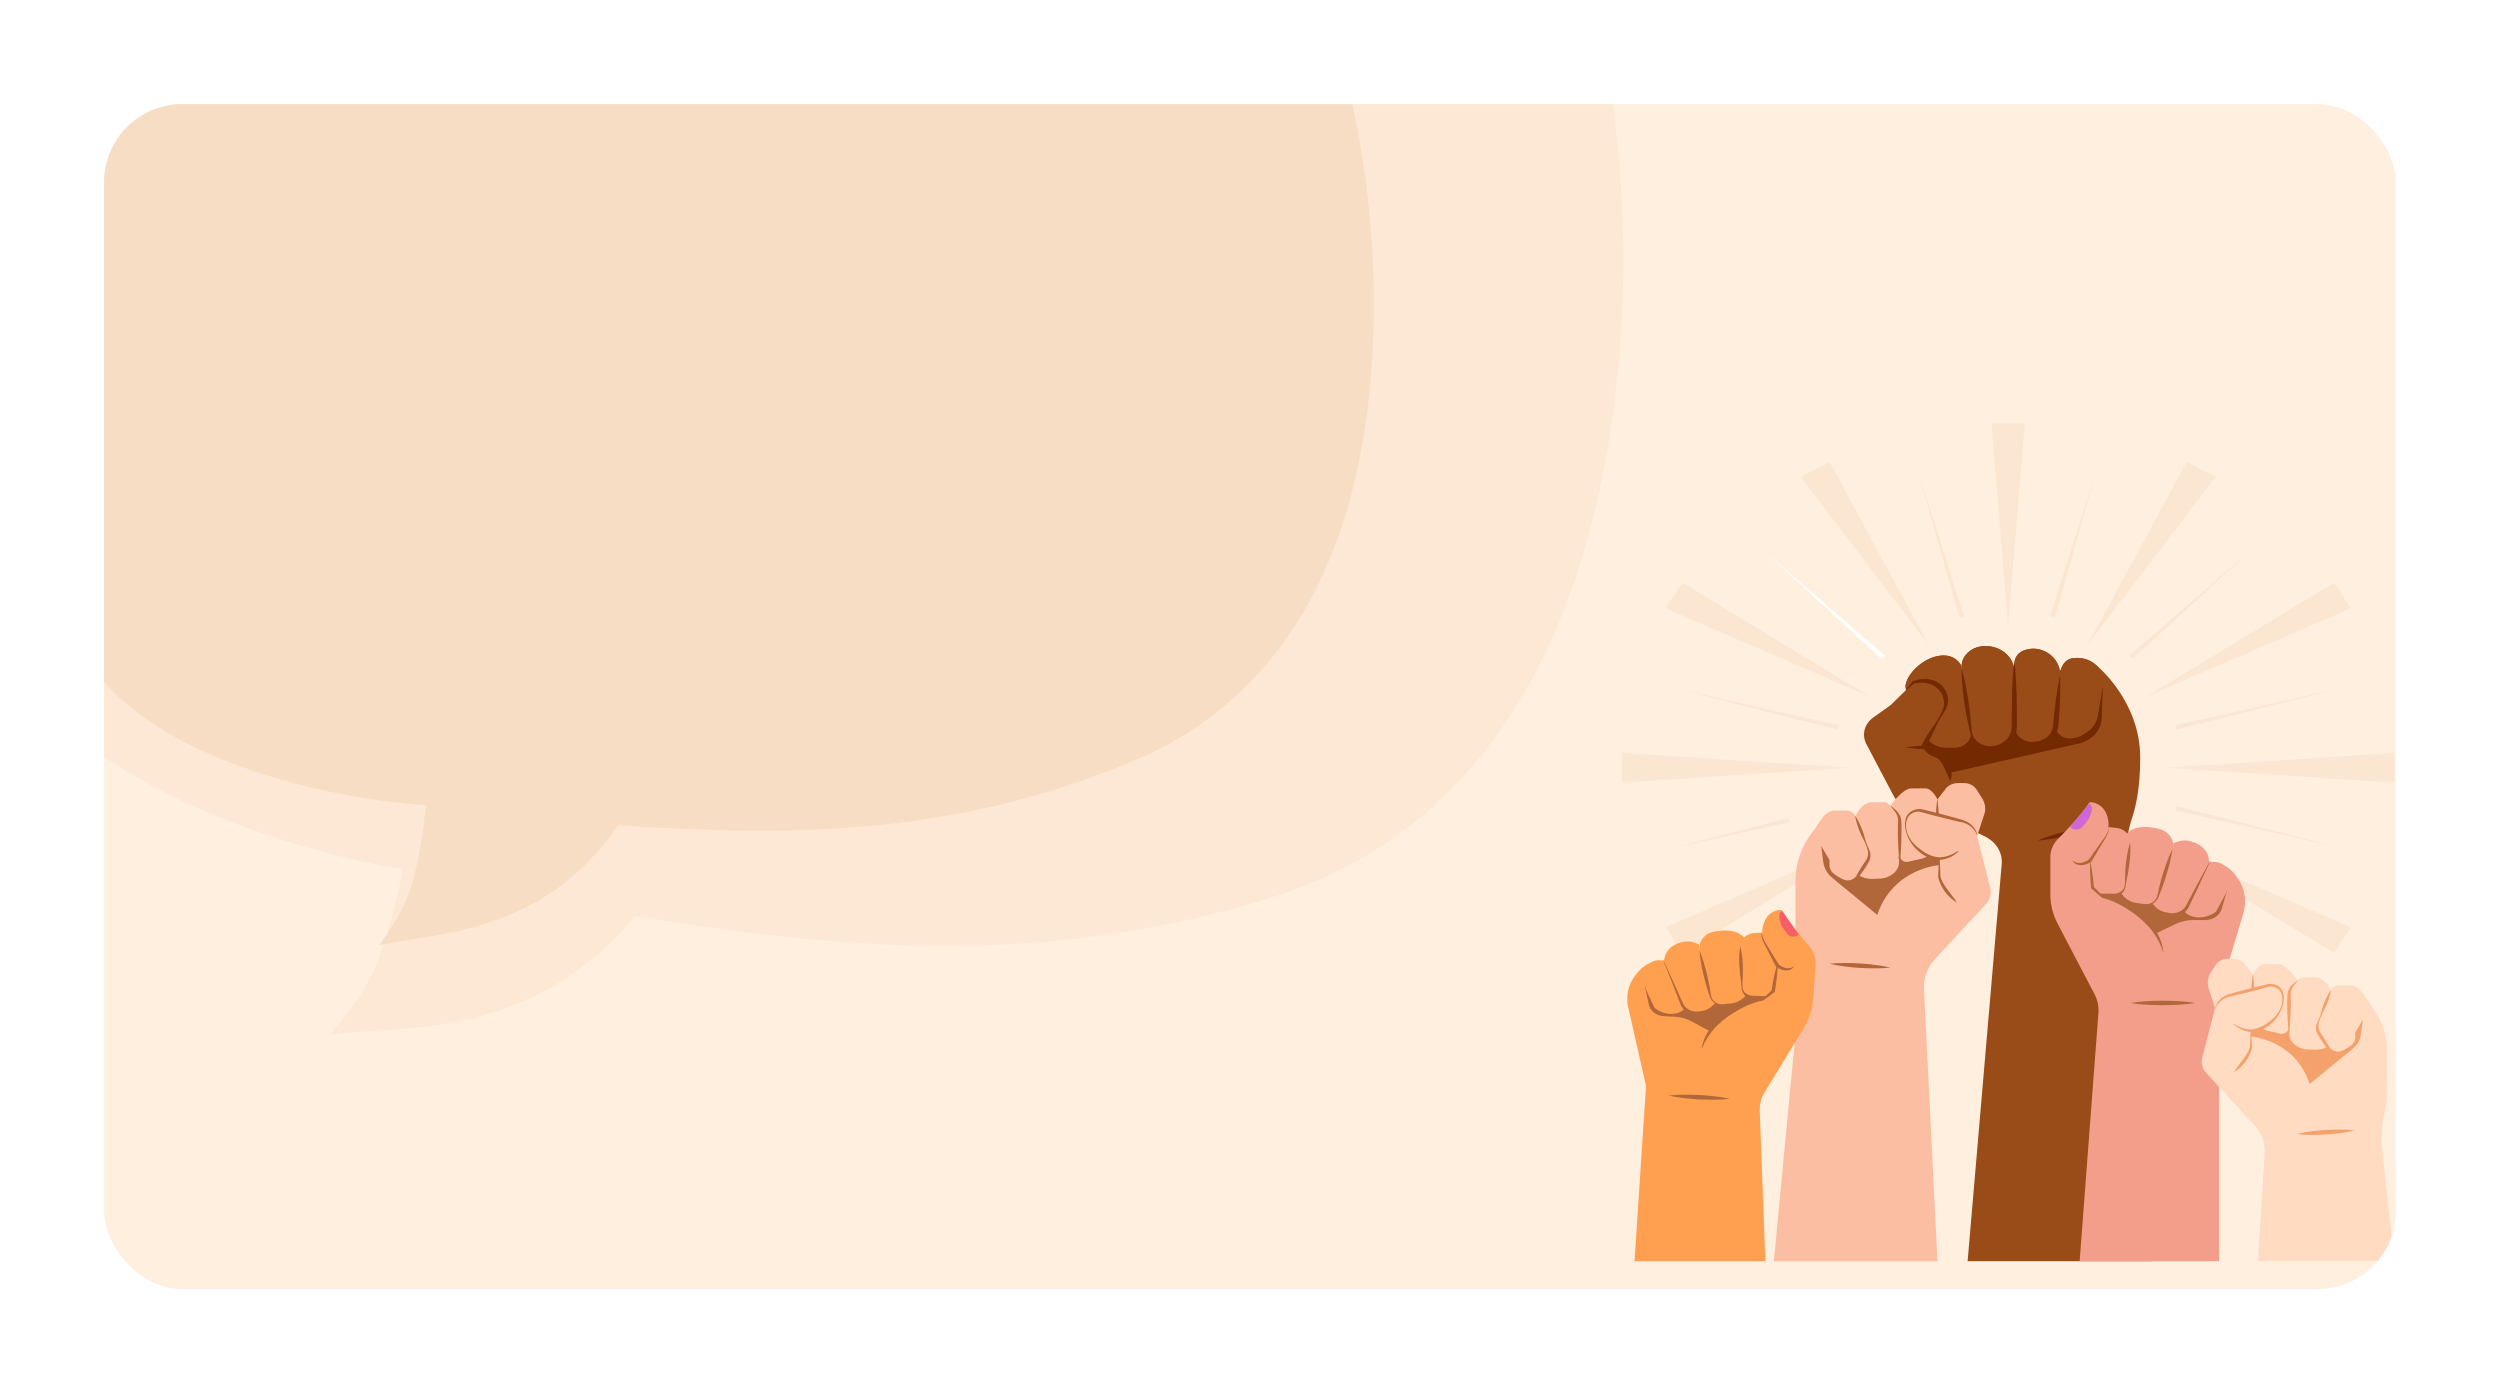 <svg width="384" height="214" viewBox="0 0 384 214" fill="none" xmlns="http://www.w3.org/2000/svg">
<g filter="url(#filter0_dd_1_750)">
<g clip-path="url(#clip0_1_750)">
<rect x="16" y="8" width="352" height="182" rx="12" fill="#FFEFDF"/>
<path d="M239.125 -26.874C231.165 -49.029 208.77 -63.692 175.541 -60.245C142.312 -56.798 86.659 -39.923 61.373 -31.009C36.087 -22.095 13.018 -16.741 2.998 9.647C-7.022 36.035 -9.323 60.328 -1.464 86.527C6.395 112.726 48.041 123.354 61.937 125.52C58.657 140.293 57.037 143.447 50.733 150.845C62.858 149.596 81.898 151.402 97.572 132.688C126.277 137.296 158.798 141.324 195.619 129.733C232.44 118.142 244.276 82.499 247.863 54.557C251.45 26.616 248.426 -1.01 239.125 -26.874Z" fill="#FCE8D4"/>
<path d="M197.573 -21.914C189.407 -39.316 170.101 -49.513 143.393 -44.146C116.684 -38.78 72.806 -20.764 52.965 -11.564C33.124 -2.365 14.81 3.768 8.705 26.001C2.601 48.233 2.601 68.166 10.995 88.865C19.389 109.564 54.012 114.994 65.458 115.684C63.932 127.95 62.859 130.64 58.311 137.142C68.057 135.192 83.652 135.192 94.936 118.764C118.592 120.297 145.3 121.064 174.298 108.797C203.296 96.531 210.164 66.632 210.927 43.633C211.69 20.634 207.111 -1.598 197.573 -21.914Z" fill="#F7DDC4"/>
<path d="M332.829 109.925L367.754 107.643V112.207L332.829 109.925Z" fill="#FBE6D1"/>
<path d="M329.556 99.063L358.524 81.489L361.081 85.438L329.556 99.063Z" fill="#FBE6D1"/>
<path d="M320.633 91.076L335.897 62.958L340.32 65.24L320.633 91.076Z" fill="#FBE6D1"/>
<path d="M308.437 88.177L305.906 57H311.02L308.437 88.177Z" fill="#FBE6D1"/>
<path d="M296.242 91.076L276.606 65.24L281.029 62.958L296.242 91.076Z" fill="#FBE6D1"/>
<path d="M287.319 99.063L255.845 85.438L258.402 81.489L287.319 99.063Z" fill="#FBE6D1"/>
<path d="M284.046 109.925L249.172 112.207V107.643L284.046 109.925Z" fill="#FBE6D1"/>
<path d="M287.319 120.815L258.402 138.366L255.845 134.417L287.319 120.815Z" fill="#FBE6D1"/>
<path d="M329.556 120.815L361.081 134.417L358.524 138.366L329.556 120.815Z" fill="#FBE6D1"/>
<path d="M334.158 103.399L359.317 97.739L334.363 104.061L334.158 103.399Z" fill="#FBE6D1"/>
<path d="M327.025 92.74L345.638 76.603L327.562 93.219L327.025 92.74Z" fill="#FBE6D1"/>
<path d="M314.88 86.67L321.963 64.394L315.622 86.853L314.88 86.67Z" fill="#FBE6D1"/>
<path d="M300.946 86.853L294.605 64.394L301.687 86.67L300.946 86.853Z" fill="#FBE6D1"/>
<path d="M289.006 93.219L270.93 76.603L289.543 92.74L289.006 93.219Z" fill="white"/>
<path d="M282.205 104.061L257.277 97.739L282.41 103.399L282.205 104.061Z" fill="#FBE6D1"/>
<path d="M274.867 118.302L257.277 122.159L274.688 117.64L274.867 118.302Z" fill="#FBE6D1"/>
<path d="M334.363 115.839L359.317 122.161L334.158 116.501L334.363 115.839Z" fill="#FBE6D1"/>
<path d="M292.79 97.968L290.413 100.296L287.728 102.213C286.373 103.171 285.938 104.86 286.654 106.252L290.847 114.218C291.768 115.952 293.532 117.208 295.628 117.619C298.441 118.166 302.48 119.148 305.165 120.631C306.725 121.498 307.594 123.05 307.466 124.671L302.225 185.723H330.502L326.591 124.306C326.437 122.001 326.795 119.695 327.537 117.482C328.125 115.679 328.738 112.78 328.738 108.398C328.738 99.611 322.04 94.225 322.04 94.225L292.79 97.968Z" fill="#994C18"/>
<path d="M298.466 101.345L295.322 106.823L298.083 108.74C298.083 108.74 299.029 109.379 299.412 110.726L319.304 106.207C321.324 105.75 322.781 104.153 322.832 102.281L323.011 97.169L298.466 101.345Z" fill="#732A00"/>
<path d="M296.063 105.544L296.395 105.864C297.06 106.48 297.981 106.823 298.952 106.823H300.231C301.739 106.823 302.915 105.636 302.711 104.289L301.228 94.224C301.228 94.224 300.333 92.147 297.444 92.809C294.555 93.471 292.151 96.598 292.79 97.967" fill="#994C18"/>
<path d="M301.33 94.863L302.736 104.358C302.941 105.773 304.296 106.823 305.881 106.823C307.824 106.823 309.409 105.408 309.409 103.673V95.183C309.409 93.015 307.441 91.234 304.986 91.234H304.884C303.273 91.234 301.841 92.193 301.407 93.585C301.304 93.996 301.253 94.43 301.33 94.863Z" fill="#994C18"/>
<path d="M309.409 93.907V103.63C309.409 105.045 310.688 106.186 312.273 106.186H312.554C314.242 106.186 315.648 105.022 315.776 103.516C315.98 101.188 316.261 97.924 316.415 95.962C316.568 94.318 315.622 92.721 313.96 91.99C313.142 91.625 312.171 91.488 311.097 91.831C310.074 92.104 309.409 92.972 309.409 93.907Z" fill="#994C18"/>
<path d="M315.75 103.489C315.75 104.539 316.696 105.406 317.898 105.406C318.665 105.406 319.381 105.178 319.994 104.79L320.582 104.402C321.452 103.831 322.04 102.964 322.193 102.005L323.011 97.144C323.369 95.067 321.631 93.173 319.278 93.059C319.15 93.059 318.997 93.059 318.844 93.059C316.389 93.036 316.364 95.934 316.364 95.934L315.75 103.489Z" fill="#994C18"/>
<path d="M296.063 105.544L296.395 105.864C297.06 106.48 297.981 106.823 298.952 106.823H300.231C301.739 106.823 302.915 105.636 302.711 104.289L301.228 94.224C301.228 94.224 300.333 92.147 297.444 92.809C294.555 93.471 292.151 96.598 292.79 97.967" fill="#994C18"/>
<path d="M301.33 94.863L302.736 104.358C302.941 105.773 304.296 106.823 305.881 106.823C307.824 106.823 309.409 105.408 309.409 103.673V95.183C309.409 93.015 307.441 91.234 304.986 91.234H304.884C303.273 91.234 301.841 92.193 301.407 93.585C301.304 93.996 301.253 94.43 301.33 94.863Z" fill="#994C18"/>
<path d="M309.409 93.907V103.63C309.409 105.045 310.688 106.186 312.273 106.186H312.554C314.242 106.186 315.648 105.022 315.776 103.516C315.98 101.188 316.261 97.924 316.415 95.962C316.568 94.318 315.622 92.721 313.96 91.99C313.142 91.625 312.171 91.488 311.097 91.831C310.074 92.104 309.409 92.972 309.409 93.907Z" fill="#994C18"/>
<path d="M315.75 103.489C315.75 104.539 316.696 105.406 317.898 105.406C318.665 105.406 319.381 105.178 319.994 104.79L320.582 104.402C321.452 103.831 322.04 102.964 322.193 102.005L323.011 97.144C323.369 95.067 321.631 93.173 319.278 93.059C319.15 93.059 318.997 93.059 318.844 93.059C316.389 93.036 316.364 95.934 316.364 95.934L315.75 103.489Z" fill="#994C18"/>
<path d="M292.816 106.781C293.225 106.712 293.66 106.667 294.069 106.621C294.478 106.575 294.912 106.553 295.322 106.53L295.066 106.667C295.194 106.393 295.347 106.142 295.475 105.868C295.628 105.594 295.756 105.343 295.91 105.092C296.216 104.567 296.574 104.088 296.932 103.586C297.29 103.083 297.623 102.581 297.904 102.056C298.057 101.783 298.185 101.532 298.313 101.258C298.441 101.007 298.517 100.733 298.569 100.459C298.594 100.185 298.62 99.911 298.569 99.637C298.543 99.363 298.466 99.112 298.39 98.861C298.287 98.61 298.16 98.382 297.981 98.154C297.827 97.948 297.597 97.766 297.393 97.583C296.958 97.241 296.421 97.013 295.833 96.921C295.245 96.83 294.631 96.876 294.018 96.99L294.12 96.921C293.685 97.264 293.251 97.606 292.816 97.948L292.765 97.903C293.097 97.469 293.43 97.058 293.787 96.647L293.813 96.624L293.89 96.602C294.529 96.373 295.219 96.237 295.961 96.282C296.677 96.328 297.418 96.602 297.955 97.035C299.08 97.903 299.489 99.363 299.054 100.55C298.952 100.847 298.799 101.121 298.62 101.395C298.441 101.646 298.287 101.897 298.134 102.148C297.827 102.65 297.546 103.198 297.29 103.745C297.06 104.293 296.804 104.841 296.523 105.366C296.37 105.64 296.216 105.891 296.063 106.142C295.91 106.393 295.756 106.644 295.577 106.918L295.475 107.078H295.296C294.887 107.055 294.452 107.032 294.043 106.986C293.634 106.941 293.199 106.895 292.79 106.827V106.781H292.816Z" fill="#732A00"/>
<path d="M295.347 106.799C295.679 106.867 295.961 106.981 296.242 107.118C296.498 107.255 296.779 107.415 296.983 107.62C297.188 107.826 297.367 108.077 297.597 108.26C297.699 108.351 297.827 108.442 297.955 108.511C298.032 108.556 298.083 108.579 298.159 108.625C298.236 108.67 298.313 108.693 298.39 108.739C298.671 108.899 298.927 109.104 299.131 109.355C299.336 109.583 299.515 109.857 299.617 110.131C299.821 110.702 299.847 111.318 299.591 111.888H299.515C299.259 111.341 299.08 110.861 298.85 110.382C298.748 110.154 298.645 109.903 298.517 109.675C298.39 109.446 298.262 109.218 298.108 108.99C298.057 108.944 298.032 108.876 297.981 108.83C297.929 108.784 297.878 108.716 297.827 108.67C297.725 108.579 297.597 108.488 297.469 108.419C297.213 108.26 296.881 108.191 296.625 108.054C296.344 107.917 296.114 107.735 295.91 107.529C295.705 107.324 295.5 107.118 295.321 106.844L295.347 106.799Z" fill="#732A00"/>
<path d="M301.355 94.861C301.662 95.957 301.892 97.075 302.097 98.193C302.301 99.312 302.48 100.43 302.608 101.548C302.659 102.119 302.711 102.667 302.762 103.237L302.838 104.082C302.864 104.379 302.89 104.63 302.992 104.881C303.171 105.406 303.58 105.862 304.066 106.159C304.577 106.455 305.165 106.638 305.753 106.615C306.955 106.592 308.054 105.976 308.591 105.086C308.719 104.858 308.821 104.63 308.898 104.379C308.975 104.127 308.975 103.876 309 103.625C309 103.055 309 102.507 309 101.936C309.026 99.677 309.128 97.417 309.358 95.158H309.435C309.69 97.417 309.767 99.677 309.793 101.936C309.793 102.507 309.793 103.055 309.793 103.625C309.793 104.242 309.588 104.881 309.23 105.406C308.872 105.931 308.335 106.364 307.722 106.661C307.108 106.935 306.418 107.049 305.753 107.003C305.088 106.958 304.449 106.706 303.912 106.364C303.401 105.999 302.992 105.52 302.762 104.972C302.634 104.698 302.583 104.401 302.532 104.127L302.353 103.283C302.225 102.735 302.097 102.165 301.995 101.617C301.79 100.499 301.637 99.38 301.509 98.262C301.381 97.144 301.279 96.002 301.279 94.884L301.355 94.861Z" fill="#732A00"/>
<path d="M309.435 93.904C309.588 94.977 309.639 96.049 309.69 97.145C309.742 98.218 309.767 99.29 309.716 100.386C309.665 101.459 309.537 102.531 309.512 103.627C309.512 103.878 309.537 104.152 309.639 104.38C309.742 104.631 309.869 104.859 310.048 105.065C310.381 105.476 310.918 105.749 311.455 105.886C311.736 105.955 311.992 105.955 312.273 105.955C312.58 105.932 312.835 105.909 313.117 105.864C313.372 105.795 313.628 105.704 313.858 105.59C314.088 105.476 314.318 105.316 314.497 105.156C314.881 104.814 315.136 104.38 315.264 103.924L315.315 103.741L315.341 103.558C315.366 103.444 315.366 103.307 315.366 103.17L315.443 102.372C315.673 100.226 315.929 98.081 316.364 95.958H316.44C316.491 98.126 316.415 100.272 316.261 102.44L316.185 103.239C316.159 103.376 316.159 103.49 316.133 103.65C316.133 103.718 316.108 103.809 316.108 103.878L316.057 104.106C315.878 104.7 315.52 105.224 315.009 105.635C314.523 106.046 313.884 106.32 313.244 106.411C312.912 106.457 312.58 106.457 312.273 106.434C311.94 106.411 311.634 106.366 311.327 106.251C310.1 105.841 309.281 104.768 309.281 103.627C309.256 102.554 309.128 101.481 309.077 100.386C309.026 99.313 309.051 98.24 309.102 97.145C309.154 96.072 309.205 95 309.358 93.904H309.435Z" fill="#732A00"/>
<path d="M312.912 121.132C313.628 120.812 314.395 120.538 315.136 120.31C315.878 120.059 316.645 119.854 317.412 119.671C318.179 119.488 318.972 119.306 319.739 119.169C320.531 119.032 321.324 118.895 322.142 118.849C321.426 119.169 320.659 119.443 319.918 119.694C319.176 119.945 318.409 120.15 317.616 120.333C316.849 120.515 316.057 120.698 315.29 120.835C314.523 120.949 313.73 121.063 312.912 121.132Z" fill="#732A00"/>
<path d="M279.674 117.964C279.29 118.58 278.83 119.219 278.395 119.79C276.708 121.981 275.788 124.583 275.788 127.23V133.598C275.788 134.876 275.941 136.154 276.197 137.409C276.606 139.258 276.708 141.13 276.529 143.001L272.464 185.726H297.597L295.526 143.937C295.423 142.225 296.037 140.559 297.264 139.258L305.037 130.882C305.676 130.197 305.932 129.261 305.702 128.394L303.682 120.383L279.674 117.964Z" fill="#FBBEA2"/>
<path d="M297.903 124.878C297.903 124.878 290.796 125.312 288.341 132.524L281.438 126.841C280.671 126.202 280.185 125.357 280.057 124.422L279.75 122.025L297.878 119.515V124.878H297.903Z" fill="#B16739"/>
<path d="M303.707 120.36L304.781 117.096C305.062 116.274 304.935 115.361 304.449 114.608L303.605 113.285C303.221 112.668 302.48 112.28 301.687 112.28H300.69C300.051 112.28 299.463 112.531 299.028 112.942L297.571 114.814V117.164" fill="#FBBEA2"/>
<path d="M297.622 117.184V114.833C297.622 114.833 296.804 113.098 295.756 113.098C295.014 113.098 294.375 113.098 293.583 113.098C292.279 113.098 290.514 115.518 290.412 115.769L291.077 116.476C291.512 116.933 291.742 117.503 291.742 118.12V123.483C291.742 124.191 292.483 124.715 293.25 124.533L295.014 124.122C296.088 123.871 296.855 123.072 296.983 122.091L297.622 117.184Z" fill="#FBBEA2"/>
<path d="M291.742 123.486V118.122C291.742 117.529 291.512 116.935 291.077 116.479L290.412 115.771C290.412 115.771 289.901 115.224 289.441 115.224H287.574C287.191 115.224 286.807 115.338 286.501 115.52C286.04 115.817 285.427 116.365 284.992 117.369L287.012 122.527C287.242 123.12 287.165 123.782 286.833 124.33L285.427 126.476L286.398 126.841C286.807 127 287.242 127.069 287.702 127.069H288.75C290.412 127.069 291.767 125.859 291.767 124.376V123.486H291.742Z" fill="#FBBEA2"/>
<path d="M283.611 116.5C284.225 116.5 284.762 116.842 284.966 117.367L286.986 122.548C287.216 123.142 287.14 123.804 286.807 124.351L285.401 126.497C285.401 126.497 284.992 127.25 283.893 127.25C283.253 127.25 282.359 126.702 281.745 126.269C281.285 125.926 281.003 125.424 281.003 124.876V124.1L279.776 122.023C279.776 122.023 278.83 119.376 279.674 117.961C280.339 116.865 281.182 116.591 281.54 116.523C281.617 116.5 281.694 116.5 281.796 116.5H283.611Z" fill="#FBBEA2"/>
<path d="M297.929 123.919C297.98 124.832 298.031 125.745 298.057 126.658V126.635C298.082 126.795 298.159 126.977 298.236 127.16C298.313 127.343 298.415 127.502 298.491 127.685C298.67 128.027 298.926 128.347 299.156 128.666C299.386 128.986 299.616 129.305 299.872 129.625C300 129.785 300.128 129.944 300.23 130.104C300.358 130.264 300.486 130.424 300.588 130.606L300.562 130.629C300.383 130.515 300.205 130.378 300.026 130.264C299.872 130.127 299.693 129.99 299.54 129.853C299.233 129.556 298.952 129.26 298.696 128.917C298.466 128.575 298.261 128.21 298.082 127.845C298.006 127.662 297.929 127.48 297.852 127.274C297.776 127.069 297.724 126.886 297.699 126.658C297.724 125.745 297.776 124.832 297.827 123.919H297.929Z" fill="#B16739"/>
<path d="M284.992 117.345C285.452 118.075 285.785 118.828 286.092 119.604C286.245 119.992 286.347 120.403 286.449 120.791C286.552 121.202 286.705 121.59 286.859 121.978C286.935 122.16 287.038 122.366 287.114 122.548C287.217 122.754 287.268 122.959 287.293 123.187C287.344 123.621 287.242 124.1 286.986 124.488C286.577 125.219 286.092 125.926 285.58 126.611V126.588C285.478 126.748 285.376 126.839 285.248 126.953C285.12 127.045 284.967 127.136 284.813 127.182C284.506 127.296 284.174 127.319 283.867 127.296V127.25C284.021 127.227 284.174 127.204 284.302 127.159C284.43 127.113 284.558 127.045 284.685 126.976C284.788 126.908 284.89 126.816 284.992 126.725C285.069 126.634 285.171 126.52 285.197 126.428V126.406C285.606 125.675 286.04 124.945 286.552 124.26C286.782 123.941 286.91 123.575 286.935 123.187C286.961 123.005 286.935 122.799 286.884 122.617C286.833 122.412 286.756 122.229 286.705 122.024C286.577 121.636 286.398 121.248 286.194 120.882C286.015 120.517 285.81 120.129 285.657 119.741C285.35 118.965 285.094 118.166 284.941 117.345H284.992Z" fill="#B16739"/>
<path d="M286.398 126.868C286.756 126.959 287.088 127.005 287.446 127.005C287.779 127.005 288.162 126.959 288.52 126.959C288.699 126.959 288.878 126.937 289.032 126.937L289.287 126.891C289.364 126.868 289.441 126.845 289.517 126.845C289.824 126.754 290.131 126.64 290.412 126.457C290.693 126.298 290.949 126.092 291.154 125.841C291.358 125.59 291.537 125.316 291.614 125.019C291.691 124.723 291.691 124.403 291.691 124.084C291.691 123.764 291.665 123.445 291.639 123.125C291.588 122.486 291.563 121.847 291.537 121.208C291.512 120.569 291.486 119.93 291.512 119.291C291.512 118.971 291.512 118.652 291.537 118.332C291.537 118.172 291.563 118.035 291.537 117.876C291.537 117.739 291.512 117.579 291.46 117.442C291.384 117.145 291.23 116.871 291.026 116.62C290.821 116.369 290.617 116.096 290.412 115.822L290.463 115.799C290.719 116.027 290.975 116.232 291.23 116.461C291.486 116.712 291.691 116.986 291.844 117.305C291.921 117.465 291.972 117.625 291.997 117.807C292.023 117.967 292.023 118.15 292.048 118.309C292.074 118.629 292.074 118.948 292.074 119.268C292.074 119.907 292.048 120.546 292.048 121.185C292.048 121.824 291.997 122.463 291.946 123.102C291.921 123.422 291.895 123.741 291.895 124.061C291.895 124.38 291.895 124.7 291.818 125.042C291.691 125.681 291.307 126.32 290.719 126.754C290.131 127.188 289.287 127.37 288.571 127.302C288.392 127.302 288.213 127.279 288.034 127.279C287.855 127.279 287.676 127.256 287.497 127.233C287.14 127.188 286.782 127.074 286.449 126.914L286.398 126.868Z" fill="#B16739"/>
<path d="M291.767 123.485C291.844 123.964 292.253 124.306 292.688 124.375C292.79 124.397 292.918 124.397 293.02 124.375C293.071 124.375 293.122 124.352 293.173 124.352L293.352 124.306C293.608 124.238 293.864 124.169 294.119 124.124C294.375 124.055 294.631 124.009 294.886 123.964C295.142 123.918 295.372 123.85 295.602 123.758C296.063 123.576 296.446 123.211 296.651 122.8C296.753 122.594 296.83 122.366 296.83 122.138L296.881 121.43C296.906 120.951 296.932 120.472 296.983 120.015C297.034 119.536 297.06 119.057 297.136 118.6C297.188 118.121 297.264 117.665 297.341 117.185V117.208C297.367 116.432 297.443 115.633 297.545 114.857H297.597C297.699 115.633 297.776 116.432 297.801 117.208V117.231C297.776 117.71 297.724 118.19 297.648 118.646C297.597 119.125 297.494 119.582 297.443 120.061C297.367 120.54 297.29 120.997 297.188 121.476L297.034 122.184C296.983 122.435 296.906 122.663 296.778 122.891C296.548 123.325 296.19 123.736 295.73 124.009C295.5 124.146 295.244 124.261 294.963 124.352C294.708 124.42 294.452 124.489 294.196 124.557C293.94 124.626 293.685 124.671 293.429 124.717L293.225 124.763C293.148 124.763 293.071 124.785 292.994 124.785C292.841 124.785 292.688 124.785 292.534 124.74C292.253 124.649 291.997 124.489 291.818 124.261C291.665 124.032 291.588 123.781 291.639 123.53H291.767V123.485Z" fill="#B16739"/>
<path d="M300.793 122.802C300.793 122.802 299.412 123.943 297.903 123.943C295.679 123.943 292.79 121.524 292.713 118.945C292.611 116.366 294.938 116.526 294.938 116.526C296.804 117.005 299.616 117.735 301.457 118.214C302.608 118.511 303.477 119.356 303.733 120.383L300.793 122.802Z" fill="#FBBEA2"/>
<path d="M300.818 122.804C300.588 123.01 300.332 123.192 300.077 123.375C299.821 123.557 299.514 123.694 299.207 123.808C298.901 123.922 298.568 124.014 298.236 124.059C298.057 124.082 297.904 124.082 297.725 124.082L297.469 124.059C297.392 124.059 297.29 124.037 297.213 124.014C295.858 123.763 294.759 122.964 293.966 122.028C293.557 121.549 293.25 121.024 293.02 120.499C292.79 119.951 292.637 119.381 292.611 118.787C292.585 118.217 292.662 117.578 293.071 117.053C293.276 116.802 293.557 116.596 293.889 116.459C294.222 116.322 294.554 116.254 294.938 116.254H294.963H294.989L297.469 116.847C298.287 117.053 299.105 117.281 299.923 117.509L301.151 117.851C301.355 117.92 301.56 117.966 301.764 118.057C301.969 118.125 302.173 118.239 302.352 118.354C302.71 118.582 303.043 118.879 303.273 119.221C303.503 119.563 303.656 119.928 303.733 120.316H303.682C303.426 119.586 302.889 118.97 302.173 118.605C301.994 118.513 301.815 118.445 301.611 118.376C301.432 118.308 301.227 118.285 300.997 118.239L299.744 117.943C298.926 117.737 298.082 117.532 297.264 117.327L294.81 116.665H294.861C294.605 116.642 294.273 116.687 294.017 116.779C293.736 116.87 293.506 117.03 293.301 117.235C292.918 117.646 292.764 118.217 292.764 118.764C292.764 119.335 292.892 119.906 293.148 120.408C293.404 120.933 293.762 121.412 294.196 121.823C294.631 122.234 295.117 122.599 295.628 122.918C296.139 123.238 296.702 123.489 297.29 123.603C297.367 123.626 297.443 123.626 297.52 123.649L297.75 123.671C297.904 123.694 298.057 123.694 298.21 123.671C298.517 123.649 298.824 123.58 299.105 123.489C299.693 123.306 300.256 123.032 300.793 122.69L300.818 122.804Z" fill="#B16739"/>
<path d="M280.978 140.03C281.77 139.939 282.563 139.916 283.355 139.916C284.148 139.916 284.941 139.939 285.708 139.984C286.5 140.03 287.267 140.099 288.06 140.213C288.827 140.304 289.619 140.441 290.386 140.624C289.594 140.715 288.801 140.738 288.009 140.738C287.216 140.738 286.423 140.715 285.656 140.669C284.864 140.624 284.097 140.555 283.304 140.441C282.537 140.35 281.745 140.213 280.978 140.03Z" fill="#B16739"/>
<path d="M323.855 119.08C323.88 118.783 323.88 118.486 323.855 118.189C323.522 115.747 321.937 115.314 321.247 115.222C321.068 115.2 320.889 115.291 320.812 115.428C319.713 117.14 317.514 119.445 316.133 120.837C315.341 121.613 314.932 122.64 314.932 123.69V129.35C314.932 130.925 315.315 132.5 316.082 133.938L321.733 144.733C322.193 145.623 322.397 146.604 322.321 147.586L319.432 185.724H340.857V144.71L344.59 132.226C345.127 130.4 344.82 128.437 343.67 126.817C343.235 126.2 342.724 125.63 342.161 125.242L323.855 119.08Z" fill="#F39E8A"/>
<path d="M321.247 126.746L321.4 128.344L322.96 129.827C322.96 129.827 328.534 131.334 331.116 135.374L334.261 133.89C335.079 133.502 335.974 133.319 336.869 133.319H338.735C339.937 133.319 340.985 132.589 341.266 131.562L342.11 128.663L321.247 126.746Z" fill="#B16739"/>
<path d="M317.949 119.038L318.179 119.197C318.665 119.562 319.406 119.494 319.815 119.038L320.403 118.353C320.812 117.874 321.119 117.326 321.247 116.732C321.375 116.185 321.375 115.591 320.889 115.454L317.949 119.038Z" fill="#D067D6"/>
<path d="M333.698 122.596C334.133 121.227 333.264 119.766 331.73 119.355C330.093 118.899 328.022 118.739 326.718 119.994C327.076 120.405 327.281 120.953 327.204 121.524L326.437 128.097C326.386 128.553 326.13 128.941 325.747 129.192L326.079 129.671C326.565 130.356 327.383 130.813 328.278 130.904L329.25 131.018C330.272 131.132 331.218 130.562 331.499 129.671L333.698 122.596Z" fill="#F39E8A"/>
<path d="M338.735 122.62C339.042 123.007 339.22 123.487 339.272 123.966L339.348 124.514L335.973 131.224C335.488 132.205 334.26 132.73 333.11 132.456L332.675 132.365C331.934 132.205 331.269 131.772 330.86 131.201C330.86 131.201 330.707 130.973 330.553 130.767C330.988 130.539 331.346 130.151 331.499 129.672L333.698 122.574C333.8 122.232 333.826 121.889 333.775 121.547C334.056 121.433 334.286 121.341 334.286 121.341C335.079 121.022 335.973 121.022 336.766 121.319L337.277 121.501C337.865 121.752 338.377 122.14 338.735 122.62Z" fill="#F39E8A"/>
<path d="M342.161 125.242V128.141C342.161 128.529 342.059 128.917 341.88 129.259L340.371 132.044C340.371 132.044 339.119 133.116 337.278 132.888C336.306 132.751 335.769 132.295 335.462 131.907C335.667 131.724 335.846 131.496 335.974 131.245L339.349 124.535L339.476 124.489C340.09 124.307 340.755 124.375 341.292 124.717L342.161 125.242Z" fill="#F39E8A"/>
<path d="M324.519 129.484C325.491 129.575 326.334 128.936 326.437 128.092L327.204 121.519C327.332 120.355 326.386 119.305 325.082 119.168L323.957 119.054C323.88 119.602 323.701 120.104 323.394 120.583L321.042 124.166L321.425 128.32L322.448 129.279H322.525L324.519 129.484Z" fill="#F39E8A"/>
<path d="M321.042 124.196C321.119 124.539 321.17 124.881 321.247 125.223C321.298 125.566 321.349 125.908 321.4 126.251C321.451 126.593 321.502 126.935 321.528 127.278C321.553 127.62 321.605 127.962 321.63 128.305L321.579 128.191C322.09 128.693 322.576 129.218 323.062 129.743L323.011 129.72C324.11 130.108 325.158 130.519 326.207 130.998C326.718 131.226 327.229 131.5 327.715 131.797C328.201 132.093 328.661 132.413 329.096 132.778C329.991 133.463 330.732 134.307 331.295 135.243C331.857 136.179 332.19 137.206 332.292 138.233H332.241C332.087 137.731 331.908 137.251 331.678 136.772C331.448 136.316 331.192 135.859 330.886 135.426C330.579 134.992 330.272 134.581 329.888 134.193C329.531 133.805 329.147 133.44 328.738 133.075C327.92 132.367 326.999 131.751 326.053 131.203C325.082 130.655 324.034 130.176 322.934 129.925H322.909L322.883 129.902C322.346 129.423 321.758 128.967 321.247 128.487L321.196 128.442V128.373C321.17 128.031 321.144 127.688 321.119 127.346C321.093 127.004 321.068 126.661 321.068 126.296C321.042 125.954 321.042 125.611 321.042 125.246C321.042 124.904 321.042 124.562 321.042 124.196Z" fill="#B16739"/>
<path d="M323.957 119.077C323.931 119.556 323.778 120.035 323.548 120.492C323.292 120.925 323.036 121.336 322.781 121.77L322.014 123.048C321.758 123.482 321.502 123.892 321.247 124.326L321.221 124.372L321.195 124.395C320.965 124.554 320.735 124.668 320.48 124.737C320.224 124.828 319.968 124.897 319.687 124.897C319.406 124.897 319.125 124.851 318.894 124.714C318.843 124.691 318.767 124.646 318.715 124.623L318.562 124.486C318.46 124.417 318.409 124.303 318.332 124.212L318.383 124.189C318.588 124.326 318.767 124.463 318.997 124.509C319.201 124.554 319.431 124.577 319.661 124.531C319.866 124.486 320.096 124.417 320.301 124.326C320.505 124.235 320.71 124.121 320.863 124.007L320.812 124.075C321.093 123.664 321.4 123.253 321.681 122.843L322.551 121.61L323.42 120.4C323.676 119.99 323.88 119.533 323.957 119.054V119.077Z" fill="#B16739"/>
<path d="M322.474 129.284C322.986 129.238 323.497 129.261 324.008 129.261C324.264 129.261 324.52 129.307 324.75 129.284C324.98 129.261 325.184 129.215 325.389 129.147C325.798 128.987 326.182 128.691 326.309 128.257C326.412 127.823 326.412 127.367 326.412 126.91C326.412 126.454 326.437 125.997 326.463 125.541C326.488 125.084 326.54 124.628 326.591 124.194C326.718 123.304 326.872 122.391 327.153 121.501H327.204C327.255 122.414 327.23 123.327 327.128 124.24C327.076 124.696 327 125.13 326.949 125.587C326.897 126.043 326.795 126.477 326.693 126.933C326.642 127.161 326.591 127.39 326.565 127.595C326.514 127.823 326.514 128.051 326.463 128.28C326.361 128.736 326.079 129.215 325.568 129.466C325.312 129.603 325.031 129.672 324.75 129.672C324.443 129.672 324.213 129.626 323.957 129.603C323.446 129.535 322.96 129.444 322.449 129.307L322.474 129.284Z" fill="#B16739"/>
<path d="M325.747 129.187C325.977 129.393 326.156 129.644 326.36 129.849C326.565 130.055 326.821 130.214 327.076 130.351C327.332 130.488 327.613 130.602 327.894 130.648C328.048 130.671 328.176 130.694 328.329 130.716C328.482 130.739 328.636 130.762 328.815 130.785L329.275 130.853C329.428 130.876 329.582 130.876 329.71 130.876C330.017 130.853 330.323 130.785 330.579 130.625C330.835 130.465 331.065 130.26 331.193 130.009C331.269 129.895 331.32 129.758 331.346 129.621L331.448 129.187C331.576 128.617 331.704 128.046 331.857 127.498C332.011 126.928 332.164 126.38 332.343 125.832C332.701 124.737 333.11 123.618 333.622 122.568L333.673 122.591C333.494 123.732 333.212 124.874 332.88 125.992C332.727 126.54 332.522 127.11 332.343 127.658C332.164 128.206 331.96 128.754 331.73 129.301L331.576 129.712C331.525 129.849 331.448 129.986 331.372 130.123C331.193 130.374 330.963 130.602 330.707 130.785C330.426 130.967 330.119 131.104 329.786 131.173C329.607 131.196 329.454 131.219 329.275 131.219C329.096 131.219 328.943 131.196 328.789 131.196C328.636 131.173 328.457 131.173 328.303 131.15C328.15 131.127 327.971 131.104 327.792 131.059C327.46 130.967 327.153 130.831 326.872 130.671C326.59 130.488 326.36 130.26 326.156 130.009C325.977 129.758 325.849 129.484 325.696 129.233L325.747 129.187Z" fill="#B16739"/>
<path d="M339.374 124.532L337.943 127.636L336.485 130.717L336.306 131.105C336.255 131.242 336.178 131.356 336.102 131.493C335.948 131.767 335.718 132.018 335.462 132.201C335.207 132.406 334.9 132.543 334.568 132.657C334.235 132.749 333.877 132.794 333.545 132.749C333.366 132.726 333.213 132.703 333.034 132.657C332.88 132.612 332.727 132.589 332.573 132.543C332.241 132.452 331.96 132.315 331.678 132.132C331.423 131.95 331.167 131.744 330.988 131.516C330.809 131.265 330.681 131.014 330.528 130.763L330.579 130.74C330.784 130.946 330.963 131.197 331.167 131.379C331.372 131.585 331.627 131.744 331.857 131.858C332.113 131.995 332.394 132.087 332.676 132.132L333.136 132.224C333.289 132.246 333.417 132.269 333.545 132.269C333.826 132.292 334.107 132.246 334.363 132.178C334.619 132.109 334.874 131.995 335.105 131.836C335.335 131.676 335.514 131.493 335.667 131.265L335.769 131.105L335.872 130.923L336.076 130.535L337.687 127.499L339.323 124.487L339.374 124.532Z" fill="#B16739"/>
<path d="M327.204 146.055C328.022 145.919 328.866 145.85 329.684 145.782C330.502 145.736 331.346 145.713 332.164 145.713C332.982 145.713 333.826 145.736 334.644 145.782C335.462 145.827 336.306 145.896 337.124 146.055C336.306 146.192 335.462 146.284 334.644 146.329C333.826 146.375 332.982 146.398 332.164 146.398C331.346 146.398 330.502 146.375 329.684 146.329C328.866 146.284 328.022 146.192 327.204 146.055Z" fill="#B16739"/>
<path d="M270.674 135.284C270.649 135.01 270.674 134.714 270.751 134.44C271.237 132.135 272.771 131.792 273.41 131.769C273.589 131.769 273.742 131.838 273.819 131.975C274.739 133.641 276.683 135.969 277.91 137.361C278.6 138.16 278.933 139.141 278.881 140.146L278.498 145.509C278.396 147.015 277.91 148.476 277.117 149.823L271.032 159.796C270.521 160.618 270.291 161.531 270.291 162.467L271.16 185.724H251.064L252.828 158.792L250.092 146.719C249.683 144.938 250.118 143.09 251.32 141.629C251.78 141.058 252.291 140.556 252.854 140.214L270.674 135.284Z" fill="#FFA050"/>
<path d="M272.643 142.723L272.413 144.253L270.828 145.576C270.828 145.576 265.407 146.718 262.697 150.438L259.783 148.863C259.041 148.452 258.197 148.224 257.328 148.178L255.564 148.087C254.413 148.019 253.467 147.288 253.263 146.284L252.649 143.477L272.643 142.723Z" fill="#B16739"/>
<path d="M276.299 135.559L276.069 135.696C275.583 136.016 274.867 135.901 274.535 135.445L274.024 134.76C273.666 134.281 273.41 133.733 273.333 133.163C273.257 132.638 273.282 132.067 273.768 131.953L276.299 135.559Z" fill="#F75E66"/>
<path d="M261.086 138.113C260.78 136.789 261.7 135.443 263.183 135.123C264.768 134.781 266.737 134.735 267.913 136.013C267.529 136.401 267.325 136.903 267.35 137.451L267.632 143.75C267.657 144.184 267.887 144.572 268.22 144.823L267.862 145.257C267.35 145.896 266.558 146.284 265.689 146.329L264.768 146.375C263.797 146.421 262.927 145.827 262.723 144.983L261.086 138.113Z" fill="#FFA050"/>
<path d="M256.279 137.886C255.973 138.251 255.742 138.684 255.666 139.141L255.563 139.666L258.325 146.216C258.734 147.175 259.859 147.745 260.984 147.54L261.393 147.471C262.109 147.357 262.748 146.992 263.183 146.467C263.183 146.467 263.336 146.262 263.515 146.056C263.106 145.805 262.799 145.417 262.697 144.961L261.06 138.091C260.984 137.749 260.984 137.429 261.035 137.11C260.779 136.995 260.575 136.904 260.575 136.904C259.859 136.562 258.99 136.516 258.222 136.744L257.737 136.904C257.149 137.11 256.637 137.452 256.279 137.886Z" fill="#FFA050"/>
<path d="M252.828 140.214L252.649 142.953C252.624 143.318 252.7 143.706 252.854 144.048L254.107 146.764C254.107 146.764 255.231 147.86 256.996 147.723C257.916 147.654 258.479 147.244 258.785 146.878C258.606 146.696 258.453 146.468 258.351 146.217L255.589 139.666L255.487 139.621C254.925 139.415 254.285 139.461 253.749 139.735L252.828 140.214Z" fill="#FFA050"/>
<path d="M269.344 145.17C268.424 145.193 267.657 144.554 267.606 143.732L267.325 137.433C267.273 136.314 268.245 135.356 269.498 135.31L270.572 135.265C270.597 135.789 270.751 136.292 271.006 136.748L273.001 140.286L272.387 144.211L271.364 145.079H271.288L269.344 145.17Z" fill="#FFA050"/>
<path d="M273.052 140.326C273.052 140.669 273.026 140.988 273.001 141.331C272.975 141.65 272.95 141.992 272.899 142.312C272.847 142.631 272.822 142.974 272.771 143.293C272.72 143.613 272.669 143.955 272.617 144.275L272.592 144.343L272.541 144.389C272.004 144.822 271.441 145.233 270.879 145.644L270.853 145.667H270.828C269.754 145.85 268.731 146.238 267.785 146.717C266.839 147.219 265.944 147.744 265.101 148.36C264.691 148.68 264.308 148.999 263.924 149.364C263.541 149.707 263.209 150.072 262.902 150.483C262.595 150.871 262.314 151.281 262.058 151.715C261.802 152.149 261.623 152.605 261.419 153.062H261.368C261.521 152.08 261.905 151.122 262.493 150.254C263.081 149.387 263.848 148.634 264.743 148.018C265.177 147.721 265.637 147.424 266.123 147.173C266.609 146.922 267.095 146.694 267.606 146.511C268.629 146.123 269.652 145.781 270.725 145.462L270.674 145.484C271.186 145.028 271.671 144.526 272.183 144.092L272.106 144.206C272.157 143.887 272.208 143.544 272.259 143.225C272.311 142.905 272.387 142.563 272.438 142.243C272.515 141.924 272.566 141.604 272.669 141.262C272.745 140.943 272.822 140.623 272.924 140.303L273.052 140.326Z" fill="#B16739"/>
<path d="M270.623 135.286C270.674 135.743 270.828 136.176 271.032 136.587L271.774 137.797L272.515 139.006C272.771 139.417 273.026 139.805 273.257 140.216L273.205 140.148C273.359 140.262 273.538 140.376 273.717 140.467C273.896 140.558 274.1 140.65 274.305 140.695C274.509 140.741 274.714 140.741 274.918 140.695C275.123 140.672 275.328 140.558 275.532 140.444L275.558 140.467C275.481 140.558 275.43 140.65 275.328 140.718L275.174 140.832C275.123 140.855 275.072 140.901 274.995 140.924C274.765 141.038 274.484 141.06 274.228 141.06C273.972 141.038 273.717 140.969 273.487 140.878C273.257 140.787 273.052 140.672 272.822 140.513L272.796 140.49L272.771 140.444C272.541 140.033 272.336 139.6 272.132 139.189L271.492 137.934C271.288 137.523 271.058 137.112 270.853 136.678C270.649 136.245 270.546 135.765 270.546 135.309L270.623 135.286Z" fill="#B16739"/>
<path d="M271.288 145.119C270.802 145.233 270.316 145.279 269.831 145.324C269.575 145.347 269.37 145.37 269.064 145.347C268.782 145.324 268.527 145.233 268.297 145.119C267.836 144.845 267.606 144.366 267.53 143.932C267.504 143.704 267.504 143.499 267.478 143.27C267.453 143.065 267.427 142.837 267.402 142.631C267.325 142.198 267.274 141.764 267.248 141.33C267.223 140.897 267.172 140.463 267.146 140.029C267.12 139.162 267.146 138.295 267.274 137.428H267.325C267.53 138.295 267.632 139.139 267.683 140.007C267.709 140.44 267.709 140.874 267.709 141.308C267.709 141.741 267.709 142.175 267.657 142.608C267.632 143.042 267.606 143.476 267.683 143.887C267.785 144.297 268.118 144.617 268.501 144.777C268.68 144.868 268.885 144.914 269.089 144.936C269.294 144.959 269.549 144.936 269.779 144.959C270.265 144.982 270.751 144.982 271.237 145.073L271.288 145.119Z" fill="#B16739"/>
<path d="M268.22 144.826C268.066 145.077 267.938 145.305 267.734 145.556C267.529 145.784 267.299 145.99 267.018 146.15C266.737 146.309 266.43 146.423 266.098 146.492C265.944 146.538 265.765 146.538 265.612 146.538C265.458 146.538 265.305 146.538 265.152 146.538C264.998 146.538 264.845 146.538 264.691 146.538C264.512 146.538 264.359 146.515 264.206 146.469C263.899 146.378 263.592 146.241 263.362 146.058C263.106 145.876 262.902 145.647 262.774 145.396C262.697 145.259 262.646 145.122 262.595 144.986L262.467 144.598C262.288 144.073 262.135 143.548 261.981 143C261.828 142.475 261.7 141.927 261.572 141.402C261.342 140.33 261.137 139.234 261.061 138.139H261.112C261.521 139.188 261.828 140.238 262.109 141.311C262.237 141.836 262.339 142.384 262.467 142.931C262.595 143.479 262.671 144.027 262.748 144.552L262.825 144.963C262.85 145.1 262.876 145.214 262.953 145.351C263.055 145.602 263.26 145.807 263.49 145.967C263.72 146.127 264.001 146.218 264.308 146.241C264.461 146.264 264.589 146.264 264.742 146.241L265.203 146.195C265.356 146.172 265.509 146.172 265.663 146.15C265.816 146.15 265.944 146.127 266.098 146.104C266.379 146.058 266.66 145.967 266.916 145.853C267.171 145.739 267.401 145.579 267.632 145.419C267.836 145.237 268.041 145.031 268.271 144.826H268.22Z" fill="#B16739"/>
<path d="M255.589 139.664L256.944 142.631L258.274 145.598L258.453 145.963L258.53 146.146L258.606 146.306C258.734 146.511 258.888 146.716 259.092 146.876C259.297 147.036 259.527 147.15 259.782 147.241C260.038 147.333 260.294 147.378 260.55 147.378C260.677 147.378 260.805 147.378 260.959 147.356L261.393 147.287C261.674 147.241 261.93 147.173 262.186 147.059C262.442 146.945 262.672 146.808 262.876 146.625C263.081 146.465 263.285 146.237 263.49 146.055L263.541 146.077C263.388 146.306 263.26 146.534 263.055 146.762C262.876 146.99 262.62 147.173 262.365 147.333C262.109 147.492 261.802 147.607 261.496 147.675C261.342 147.721 261.214 147.744 261.061 147.766C260.907 147.789 260.728 147.812 260.575 147.835C260.243 147.835 259.91 147.789 259.604 147.675C259.297 147.561 259.015 147.401 258.785 147.196C258.555 146.99 258.351 146.739 258.223 146.488C258.146 146.351 258.095 146.214 258.069 146.1L257.916 145.712L256.74 142.7L255.538 139.664H255.589Z" fill="#B16739"/>
<path d="M265.689 160.78C264.896 160.872 264.103 160.917 263.311 160.917C262.518 160.917 261.726 160.894 260.959 160.872C260.166 160.826 259.399 160.758 258.606 160.666C257.814 160.575 257.047 160.461 256.28 160.278C257.072 160.187 257.865 160.141 258.657 160.141C259.45 160.141 260.243 160.164 261.01 160.187C261.802 160.233 262.569 160.301 263.362 160.392C264.129 160.484 264.922 160.598 265.689 160.78Z" fill="#B16739"/>
<path d="M363.024 144.726C363.408 145.32 363.817 145.913 364.226 146.461C365.811 148.538 366.68 151.003 366.655 153.513L366.629 159.539C366.629 160.748 366.476 161.958 366.22 163.145C365.811 164.879 365.709 166.682 365.888 168.44L367.754 185.694H346.814L347.863 169.239C347.965 167.618 347.377 166.043 346.226 164.788L338.888 156.823C338.275 156.161 338.045 155.294 338.275 154.449L340.218 146.872L363.024 144.726Z" fill="#FFDBC1"/>
<path d="M345.741 151.209C345.741 151.209 352.49 151.643 354.766 158.49L361.337 153.126C362.078 152.533 362.539 151.711 362.641 150.844L362.948 148.561L345.792 146.096L345.741 151.209Z" fill="#F4A16B"/>
<path d="M340.244 146.896L339.246 143.792C338.991 142.994 339.093 142.149 339.553 141.442L340.346 140.209C340.729 139.616 341.42 139.273 342.161 139.273H343.107C343.721 139.273 344.283 139.502 344.667 139.912L346.047 141.693V143.929" fill="#FFDBC1"/>
<path d="M346.048 143.93V141.693C346.048 141.693 346.84 140.05 347.812 140.073C348.502 140.073 349.116 140.073 349.883 140.073C351.11 140.073 352.772 142.378 352.874 142.606L352.235 143.268C351.826 143.701 351.596 144.249 351.596 144.82L351.57 149.909C351.57 150.571 350.854 151.073 350.138 150.891L348.477 150.503C347.479 150.275 346.738 149.499 346.61 148.586L346.048 143.93Z" fill="#FFDBC1"/>
<path d="M351.57 149.932L351.596 144.842C351.596 144.272 351.826 143.724 352.235 143.29L352.874 142.629C352.874 142.629 353.36 142.104 353.794 142.104H355.559C355.916 142.104 356.274 142.195 356.581 142.4C357.016 142.674 357.604 143.199 358.013 144.158L356.07 149.042C355.84 149.613 355.916 150.229 356.249 150.754L357.553 152.808L356.632 153.15C356.249 153.287 355.814 153.378 355.405 153.378H354.408C352.823 153.378 351.544 152.214 351.57 150.822V149.932Z" fill="#FFDBC1"/>
<path d="M359.317 143.337C358.729 143.337 358.218 143.656 358.039 144.158L356.096 149.065C355.865 149.636 355.942 150.252 356.274 150.777L357.578 152.831C357.578 152.831 357.962 153.562 359.01 153.562C359.624 153.562 360.468 153.059 361.056 152.626C361.49 152.306 361.771 151.827 361.771 151.302V150.572L362.948 148.609C362.948 148.609 363.868 146.098 363.05 144.752C362.436 143.725 361.644 143.451 361.311 143.382C361.235 143.36 361.158 143.36 361.081 143.36L359.317 143.337Z" fill="#FFDBC1"/>
<path d="M345.766 150.299C345.817 151.166 345.868 152.033 345.894 152.901C345.843 153.311 345.689 153.654 345.536 154.019C345.357 154.361 345.178 154.704 344.948 155.023C344.718 155.343 344.437 155.639 344.155 155.913C344.002 156.05 343.849 156.164 343.695 156.301C343.542 156.415 343.363 156.53 343.184 156.644L343.158 156.621C343.261 156.461 343.388 156.301 343.491 156.142C343.593 155.982 343.721 155.845 343.823 155.685L344.488 154.772C344.718 154.475 344.948 154.179 345.127 153.859C345.229 153.699 345.306 153.54 345.383 153.38C345.459 153.22 345.51 153.038 345.562 152.878V152.901C345.613 152.033 345.664 151.166 345.715 150.299H345.766Z" fill="#F4A16B"/>
<path d="M358.039 144.136C357.911 144.912 357.655 145.665 357.348 146.395C357.195 146.76 357.016 147.103 356.811 147.468C356.607 147.81 356.453 148.175 356.326 148.563C356.249 148.746 356.198 148.929 356.147 149.134C356.095 149.317 356.095 149.499 356.095 149.682C356.121 150.047 356.223 150.389 356.453 150.686C356.914 151.348 357.348 152.033 357.732 152.717V152.74C357.757 152.831 357.834 152.923 357.936 153.014C358.013 153.105 358.115 153.174 358.218 153.242C358.32 153.311 358.448 153.379 358.576 153.425C358.703 153.47 358.831 153.493 358.985 153.516V153.562C358.703 153.607 358.371 153.585 358.09 153.47C357.936 153.425 357.808 153.334 357.681 153.242C357.553 153.151 357.451 153.037 357.348 152.9V152.923C356.863 152.284 356.428 151.599 356.019 150.914C355.789 150.549 355.686 150.093 355.738 149.682C355.763 149.476 355.814 149.271 355.917 149.088C355.993 148.906 356.095 148.723 356.172 148.541C356.326 148.175 356.453 147.81 356.556 147.422C356.658 147.034 356.76 146.669 356.888 146.304C357.169 145.574 357.502 144.843 357.962 144.159L358.039 144.136Z" fill="#F4A16B"/>
<path d="M356.658 153.173C356.351 153.333 356.019 153.447 355.661 153.493C355.482 153.515 355.303 153.515 355.15 153.538C354.971 153.538 354.817 153.561 354.638 153.561C353.948 153.629 353.155 153.447 352.593 153.013C352.03 152.602 351.672 151.986 351.57 151.37C351.493 151.073 351.519 150.754 351.493 150.457C351.493 150.16 351.468 149.841 351.442 149.544C351.391 148.928 351.366 148.334 351.34 147.718C351.314 147.102 351.314 146.509 351.314 145.892C351.314 145.596 351.34 145.276 351.34 144.979C351.34 144.843 351.366 144.66 351.391 144.5C351.417 144.34 351.468 144.181 351.545 144.021C351.672 143.724 351.877 143.427 352.133 143.222C352.388 143.017 352.618 142.788 352.874 142.583L352.925 142.606C352.746 142.857 352.542 143.108 352.337 143.359C352.158 143.587 352.005 143.861 351.928 144.135C351.877 144.272 351.851 144.409 351.851 144.546C351.826 144.683 351.851 144.82 351.851 144.979C351.877 145.276 351.877 145.596 351.877 145.892C351.877 146.509 351.851 147.102 351.826 147.718C351.8 148.334 351.775 148.928 351.724 149.544C351.698 149.841 351.672 150.16 351.672 150.457C351.647 150.754 351.647 151.05 351.724 151.347C351.877 151.918 352.337 152.397 352.848 152.717C353.104 152.876 353.385 152.99 353.692 153.082C353.769 153.105 353.846 153.127 353.922 153.127L354.152 153.173C354.306 153.196 354.459 153.196 354.638 153.196L355.635 153.241C355.968 153.241 356.3 153.196 356.632 153.127L356.658 153.173Z" fill="#F4A16B"/>
<path d="M351.596 149.932C351.647 150.16 351.57 150.411 351.417 150.617C351.263 150.822 351.033 150.982 350.752 151.073C350.624 151.119 350.471 151.142 350.317 151.119C350.24 151.119 350.164 151.096 350.087 151.096L349.908 151.05C349.652 151.005 349.422 150.959 349.167 150.891C348.911 150.845 348.681 150.776 348.451 150.708C348.195 150.64 347.939 150.525 347.735 150.388C347.3 150.115 346.968 149.727 346.738 149.316C346.635 149.11 346.559 148.882 346.508 148.654L346.38 147.992C346.277 147.558 346.201 147.102 346.124 146.668C346.047 146.212 345.971 145.778 345.92 145.322C345.868 144.865 345.817 144.432 345.792 143.975V143.952C345.843 143.199 345.894 142.469 346.022 141.716H346.073C346.175 142.469 346.226 143.199 346.277 143.952V143.929C346.354 144.386 346.431 144.82 346.482 145.276C346.533 145.732 346.559 146.166 346.61 146.623C346.661 147.079 346.687 147.513 346.687 147.969L346.712 148.654C346.712 148.859 346.789 149.088 346.891 149.293C347.07 149.704 347.454 150.023 347.888 150.206C348.093 150.297 348.323 150.366 348.553 150.388C348.809 150.434 349.039 150.48 349.294 150.548C349.55 150.594 349.78 150.662 350.01 150.731L350.189 150.776C350.24 150.776 350.292 150.799 350.343 150.799C350.445 150.822 350.547 150.799 350.65 150.799C351.059 150.731 351.442 150.411 351.544 149.978L351.596 149.932Z" fill="#F4A16B"/>
<path d="M343.005 149.225C343.005 149.225 344.309 150.298 345.74 150.298C347.837 150.298 350.598 148.039 350.7 145.597C350.803 143.154 348.604 143.291 348.604 143.291C346.84 143.725 344.155 144.41 342.417 144.866C341.317 145.14 340.499 145.939 340.243 146.92L343.005 149.225Z" fill="#FFDBC1"/>
<path d="M343.005 149.202C343.491 149.522 344.028 149.773 344.59 149.955C344.871 150.047 345.153 150.115 345.434 150.115C345.587 150.115 345.715 150.138 345.868 150.115L346.073 150.092C346.15 150.069 346.201 150.069 346.278 150.047C346.84 149.932 347.377 149.681 347.863 149.407C348.349 149.111 348.809 148.768 349.218 148.38C349.627 147.992 349.959 147.536 350.215 147.057C350.445 146.555 350.598 146.03 350.573 145.505C350.573 144.98 350.419 144.432 350.062 144.044C349.883 143.861 349.652 143.724 349.397 143.633C349.141 143.542 348.86 143.496 348.604 143.519H348.655L346.329 144.158C345.562 144.363 344.769 144.546 343.976 144.729L342.8 145.003C342.596 145.048 342.417 145.094 342.238 145.139C342.059 145.185 341.88 145.276 341.727 145.345C341.062 145.687 340.525 146.258 340.295 146.943H340.244C340.295 146.577 340.448 146.235 340.678 145.893C340.908 145.573 341.215 145.299 341.548 145.071C341.727 144.957 341.905 144.866 342.11 144.797C342.315 144.729 342.519 144.66 342.698 144.615L343.849 144.295C344.616 144.09 345.408 143.884 346.201 143.679L348.553 143.108H348.579H348.604C348.962 143.108 349.295 143.177 349.601 143.291C349.908 143.428 350.189 143.61 350.368 143.861C350.752 144.364 350.829 144.957 350.803 145.505C350.777 146.052 350.624 146.6 350.394 147.125C350.164 147.65 349.883 148.129 349.499 148.586C348.758 149.476 347.709 150.229 346.405 150.457C346.329 150.48 346.252 150.48 346.175 150.503H345.92C345.766 150.526 345.587 150.503 345.434 150.48C345.101 150.435 344.795 150.343 344.513 150.229C344.232 150.115 343.951 149.978 343.695 149.795C343.44 149.636 343.209 149.453 342.979 149.248L343.005 149.202Z" fill="#F4A16B"/>
<path d="M361.695 165.633C360.953 165.815 360.237 165.93 359.496 166.044C358.754 166.135 358.013 166.203 357.272 166.249C356.53 166.295 355.789 166.318 355.047 166.318C354.306 166.318 353.564 166.272 352.797 166.181C353.539 165.998 354.255 165.884 354.996 165.77C355.737 165.678 356.479 165.61 357.22 165.564C357.962 165.519 358.703 165.496 359.445 165.496C360.186 165.519 360.928 165.542 361.695 165.633Z" fill="#F4A16B"/>
</g>
</g>
<defs>
<filter id="filter0_dd_1_750" x="0" y="0" width="384" height="214" filterUnits="userSpaceOnUse" color-interpolation-filters="sRGB">
<feFlood flood-opacity="0" result="BackgroundImageFix"/>
<feColorMatrix in="SourceAlpha" type="matrix" values="0 0 0 0 0 0 0 0 0 0 0 0 0 0 0 0 0 0 127 0" result="hardAlpha"/>
<feOffset dy="8"/>
<feGaussianBlur stdDeviation="8"/>
<feComposite in2="hardAlpha" operator="out"/>
<feColorMatrix type="matrix" values="0 0 0 0 0.106 0 0 0 0 0.118 0 0 0 0 0.141 0 0 0 0.1 0"/>
<feBlend mode="normal" in2="BackgroundImageFix" result="effect1_dropShadow_1_750"/>
<feColorMatrix in="SourceAlpha" type="matrix" values="0 0 0 0 0 0 0 0 0 0 0 0 0 0 0 0 0 0 127 0" result="hardAlpha"/>
<feOffset/>
<feGaussianBlur stdDeviation="0.5"/>
<feComposite in2="hardAlpha" operator="out"/>
<feColorMatrix type="matrix" values="0 0 0 0 0.106 0 0 0 0 0.118 0 0 0 0 0.141 0 0 0 0.31 0"/>
<feBlend mode="normal" in2="effect1_dropShadow_1_750" result="effect2_dropShadow_1_750"/>
<feBlend mode="normal" in="SourceGraphic" in2="effect2_dropShadow_1_750" result="shape"/>
</filter>
<clipPath id="clip0_1_750">
<rect x="16" y="8" width="352" height="182" rx="12" fill="white"/>
</clipPath>
</defs>
</svg>

